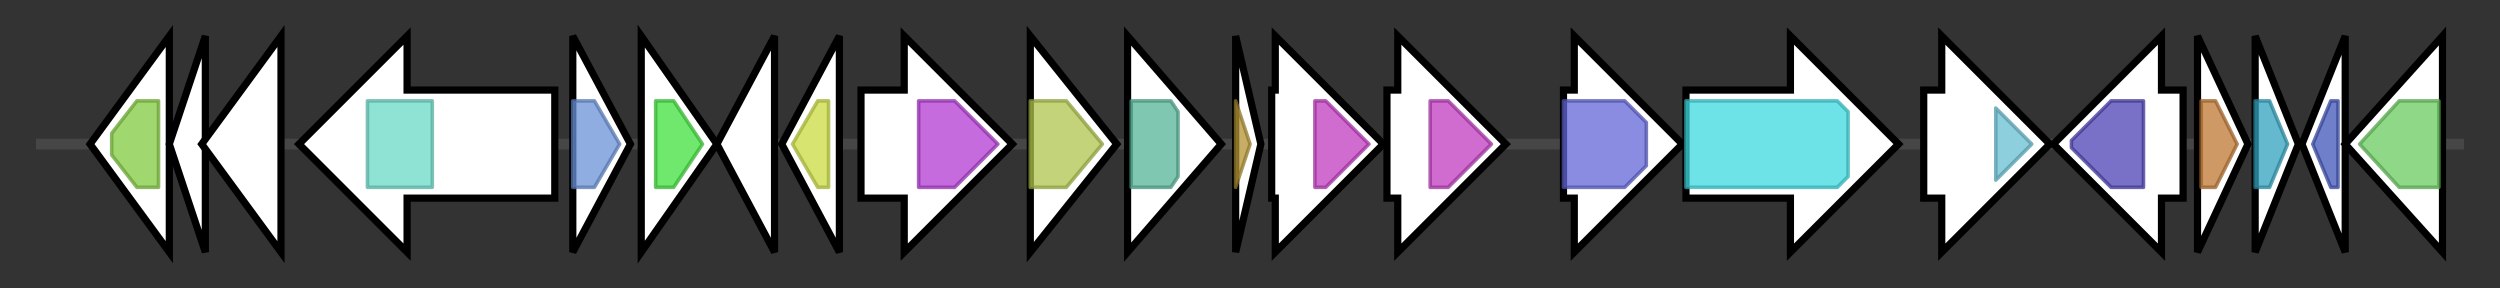 <svg version="1.1" baseProfile="full" xmlns="http://www.w3.org/2000/svg" width="693.967" height="80">
	<rect width="100%" height="100%" fill="#333333" stroke="none"/>
	<g>
		<line x1="10" y1="40.0" x2="683.967" y2="40.0" style="stroke:rgb(70,70,70); stroke-width:3 "/>
		<g>
			<title> (ctg1_442)</title>
			<polygon class=" (ctg1_442)" points="25,40 47,10 47,70" fill="rgb(255,255,255)" fill-opacity="1.0" stroke="rgb(0,0,0)" stroke-width="2"  />
			<g>
				<title>ABC_tran (PF00005)
"ABC transporter"</title>
				<polygon class="PF00005" points="31,37 38,28 44,28 44,52 38,52 31,43" stroke-linejoin="round" width="13" height="24" fill="rgb(129,201,63)" stroke="rgb(103,160,50)" stroke-width="1" opacity="0.75" />
			</g>
		</g>
		<g>
			<title> (ctg1_443)</title>
			<polygon class=" (ctg1_443)" points="47,40 57,10 57,70" fill="rgb(255,255,255)" fill-opacity="1.0" stroke="rgb(0,0,0)" stroke-width="2"  />
		</g>
		<g>
			<title> (ctg1_444)</title>
			<polygon class=" (ctg1_444)" points="56,40 78,10 78,70" fill="rgb(255,255,255)" fill-opacity="1.0" stroke="rgb(0,0,0)" stroke-width="2"  />
		</g>
		<g>
			<title> (ctg1_445)</title>
			<polygon class=" (ctg1_445)" points="154,25 113,25 113,10 83,40 113,70 113,55 154,55" fill="rgb(255,255,255)" fill-opacity="1.0" stroke="rgb(0,0,0)" stroke-width="2"  />
			<g>
				<title>MutS_V (PF00488)
"MutS domain V"</title>
				<rect class="PF00488" x="102" y="28" stroke-linejoin="round" width="18" height="24" fill="rgb(106,217,199)" stroke="rgb(84,173,159)" stroke-width="1" opacity="0.75" />
			</g>
		</g>
		<g>
			<title> (ctg1_446)</title>
			<polygon class=" (ctg1_446)" points="159,10 175,40 159,70" fill="rgb(255,255,255)" fill-opacity="1.0" stroke="rgb(0,0,0)" stroke-width="2"  />
			<g>
				<title>Acetyltransf_3 (PF13302)
"Acetyltransferase (GNAT) domain"</title>
				<polygon class="PF13302" points="159,28 165,28 172,40 165,52 159,52" stroke-linejoin="round" width="14" height="24" fill="rgb(105,146,215)" stroke="rgb(84,116,172)" stroke-width="1" opacity="0.75" />
			</g>
		</g>
		<g>
			<title> (ctg1_447)</title>
			<polygon class=" (ctg1_447)" points="178,10 199,40 178,70" fill="rgb(255,255,255)" fill-opacity="1.0" stroke="rgb(0,0,0)" stroke-width="2"  />
			<g>
				<title>UDG (PF03167)
"Uracil DNA glycosylase superfamily"</title>
				<polygon class="PF03167" points="182,28 187,28 195,40 187,52 182,52" stroke-linejoin="round" width="15" height="24" fill="rgb(64,224,60)" stroke="rgb(51,179,48)" stroke-width="1" opacity="0.75" />
			</g>
		</g>
		<g>
			<title> (ctg1_448)</title>
			<polygon class=" (ctg1_448)" points="199,40 215,10 215,70" fill="rgb(255,255,255)" fill-opacity="1.0" stroke="rgb(0,0,0)" stroke-width="2"  />
		</g>
		<g>
			<title> (ctg1_449)</title>
			<polygon class=" (ctg1_449)" points="217,40 233,10 233,70" fill="rgb(255,255,255)" fill-opacity="1.0" stroke="rgb(0,0,0)" stroke-width="2"  />
			<g>
				<title>DUF456 (PF04306)
"Protein of unknown function (DUF456)"</title>
				<polygon class="PF04306" points="220,40 227,28 230,28 230,52 227,52" stroke-linejoin="round" width="13" height="24" fill="rgb(202,219,65)" stroke="rgb(161,175,52)" stroke-width="1" opacity="0.75" />
			</g>
		</g>
		<g>
			<title> (ctg1_450)</title>
			<polygon class=" (ctg1_450)" points="239,25 251,25 251,10 281,40 251,70 251,55 239,55" fill="rgb(255,255,255)" fill-opacity="1.0" stroke="rgb(0,0,0)" stroke-width="2"  />
			<g>
				<title>MS_channel (PF00924)
"Mechanosensitive ion channel"</title>
				<polygon class="PF00924" points="255,28 265,28 277,40 265,52 255,52" stroke-linejoin="round" width="25" height="24" fill="rgb(177,58,210)" stroke="rgb(141,46,168)" stroke-width="1" opacity="0.75" />
			</g>
		</g>
		<g>
			<title> (ctg1_451)</title>
			<polygon class=" (ctg1_451)" points="286,10 310,40 286,70" fill="rgb(255,255,255)" fill-opacity="1.0" stroke="rgb(0,0,0)" stroke-width="2"  />
			<g>
				<title>PdxJ (PF03740)
"Pyridoxal phosphate biosynthesis protein PdxJ"</title>
				<polygon class="PF03740" points="286,28 296,28 306,40 296,52 286,52" stroke-linejoin="round" width="23" height="24" fill="rgb(175,196,77)" stroke="rgb(139,156,61)" stroke-width="1" opacity="0.75" />
			</g>
		</g>
		<g>
			<title> (ctg1_452)</title>
			<polygon class=" (ctg1_452)" points="313,10 339,40 313,70" fill="rgb(255,255,255)" fill-opacity="1.0" stroke="rgb(0,0,0)" stroke-width="2"  />
			<g>
				<title>Abhydrolase_1 (PF00561)
"alpha/beta hydrolase fold"</title>
				<polygon class="PF00561" points="314,28 325,28 327,31 327,49 325,52 314,52" stroke-linejoin="round" width="13" height="24" fill="rgb(86,180,151)" stroke="rgb(68,144,120)" stroke-width="1" opacity="0.75" />
			</g>
		</g>
		<g>
			<title> (ctg1_453)</title>
			<polygon class=" (ctg1_453)" points="343,10 350,40 343,70" fill="rgb(255,255,255)" fill-opacity="1.0" stroke="rgb(0,0,0)" stroke-width="2"  />
			<g>
				<title>Inhibitor_I10 (PF12559)
"Serine endopeptidase inhibitors"</title>
				<polygon class="PF12559" points="343,28 343,28 347,40 343,52 343,52" stroke-linejoin="round" width="6" height="24" fill="rgb(179,147,51)" stroke="rgb(143,117,40)" stroke-width="1" opacity="0.75" />
			</g>
		</g>
		<g>
			<title> (ctg1_454)</title>
			<polygon class=" (ctg1_454)" points="353,25 354,25 354,10 384,40 354,70 354,55 353,55" fill="rgb(255,255,255)" fill-opacity="1.0" stroke="rgb(0,0,0)" stroke-width="2"  />
			<g>
				<title>RimK (PF08443)
"RimK-like ATP-grasp domain"</title>
				<polygon class="PF08443" points="365,28 368,28 380,40 368,52 365,52" stroke-linejoin="round" width="19" height="24" fill="rgb(192,59,192)" stroke="rgb(153,47,153)" stroke-width="1" opacity="0.75" />
			</g>
		</g>
		<g>
			<title> (ctg1_455)</title>
			<polygon class=" (ctg1_455)" points="385,25 388,25 388,10 418,40 388,70 388,55 385,55" fill="rgb(255,255,255)" fill-opacity="1.0" stroke="rgb(0,0,0)" stroke-width="2"  />
			<g>
				<title>RimK (PF08443)
"RimK-like ATP-grasp domain"</title>
				<polygon class="PF08443" points="397,28 402,28 414,40 402,52 397,52" stroke-linejoin="round" width="19" height="24" fill="rgb(192,59,192)" stroke="rgb(153,47,153)" stroke-width="1" opacity="0.75" />
			</g>
		</g>
		<g>
			<title> (ctg1_456)</title>
			<polygon class=" (ctg1_456)" points="434,25 437,25 437,10 467,40 437,70 437,55 434,55" fill="rgb(255,255,255)" fill-opacity="1.0" stroke="rgb(0,0,0)" stroke-width="2"  />
			<g>
				<title>Epimerase (PF01370)
"NAD dependent epimerase/dehydratase family"</title>
				<polygon class="PF01370" points="434,28 451,28 457,34 457,46 451,52 434,52" stroke-linejoin="round" width="23" height="24" fill="rgb(98,102,214)" stroke="rgb(78,81,171)" stroke-width="1" opacity="0.75" />
			</g>
		</g>
		<g>
			<title> (ctg1_457)</title>
			<polygon class=" (ctg1_457)" points="468,25 497,25 497,10 527,40 497,70 497,55 468,55" fill="rgb(255,255,255)" fill-opacity="1.0" stroke="rgb(0,0,0)" stroke-width="2"  />
			<g>
				<title>AMP-binding (PF00501)
"AMP-binding enzyme"</title>
				<polygon class="PF00501" points="468,28 510,28 513,31 513,49 510,52 468,52" stroke-linejoin="round" width="45" height="24" fill="rgb(60,217,223)" stroke="rgb(48,173,178)" stroke-width="1" opacity="0.75" />
			</g>
		</g>
		<g>
			<title> (ctg1_458)</title>
			<polygon class=" (ctg1_458)" points="534,25 539,25 539,10 569,40 539,70 539,55 534,55" fill="rgb(255,255,255)" fill-opacity="1.0" stroke="rgb(0,0,0)" stroke-width="2"  />
			<g>
				<title>MDD_C (PF18376)
"Mevalonate 5-diphosphate decarboxylase C-terminal domain"</title>
				<polygon class="PF18376" points="554,30 564,40 554,50" stroke-linejoin="round" width="14" height="24" fill="rgb(104,190,211)" stroke="rgb(83,152,168)" stroke-width="1" opacity="0.75" />
			</g>
		</g>
		<g>
			<title> (ctg1_459)</title>
			<polygon class=" (ctg1_459)" points="606,25 600,25 600,10 570,40 600,70 600,55 606,55" fill="rgb(255,255,255)" fill-opacity="1.0" stroke="rgb(0,0,0)" stroke-width="2"  />
			<g>
				<title>Exo_endo_phos (PF03372)
"Endonuclease/Exonuclease/phosphatase family"</title>
				<polygon class="PF03372" points="575,39 586,28 595,28 595,52 586,52 575,41" stroke-linejoin="round" width="20" height="24" fill="rgb(76,66,180)" stroke="rgb(60,52,144)" stroke-width="1" opacity="0.75" />
			</g>
		</g>
		<g>
			<title> (ctg1_460)</title>
			<polygon class=" (ctg1_460)" points="610,10 624,40 610,70" fill="rgb(255,255,255)" fill-opacity="1.0" stroke="rgb(0,0,0)" stroke-width="2"  />
			<g>
				<title>Lumazine_bd_2 (PF12893)
"Putative lumazine-binding"</title>
				<polygon class="PF12893" points="611,28 615,28 621,40 615,52 611,52" stroke-linejoin="round" width="11" height="24" fill="rgb(191,119,51)" stroke="rgb(152,95,40)" stroke-width="1" opacity="0.75" />
			</g>
		</g>
		<g>
			<title> (ctg1_461)</title>
			<polygon class=" (ctg1_461)" points="626,10 638,40 626,70" fill="rgb(255,255,255)" fill-opacity="1.0" stroke="rgb(0,0,0)" stroke-width="2"  />
			<g>
				<title>Glyoxalase (PF00903)
"Glyoxalase/Bleomycin resistance protein/Dioxygenase superfamily"</title>
				<polygon class="PF00903" points="626,28 630,28 635,40 630,52 626,52" stroke-linejoin="round" width="12" height="24" fill="rgb(50,162,189)" stroke="rgb(40,129,151)" stroke-width="1" opacity="0.75" />
			</g>
		</g>
		<g>
			<title> (ctg1_462)</title>
			<polygon class=" (ctg1_462)" points="639,40 651,10 651,70" fill="rgb(255,255,255)" fill-opacity="1.0" stroke="rgb(0,0,0)" stroke-width="2"  />
			<g>
				<title>DUF1634 (PF07843)
"Protein of unknown function (DUF1634)"</title>
				<polygon class="PF07843" points="642,40 647,28 649,28 649,52 647,52" stroke-linejoin="round" width="10" height="24" fill="rgb(65,84,184)" stroke="rgb(52,67,147)" stroke-width="1" opacity="0.75" />
			</g>
		</g>
		<g>
			<title> (ctg1_463)</title>
			<polygon class=" (ctg1_463)" points="651,40 678,10 678,70" fill="rgb(255,255,255)" fill-opacity="1.0" stroke="rgb(0,0,0)" stroke-width="2"  />
			<g>
				<title>TauE (PF01925)
"Sulfite exporter TauE/SafE"</title>
				<polygon class="PF01925" points="655,40 666,28 677,28 677,52 666,52" stroke-linejoin="round" width="25" height="24" fill="rgb(105,203,95)" stroke="rgb(84,162,76)" stroke-width="1" opacity="0.75" />
			</g>
		</g>
	</g>
</svg>
